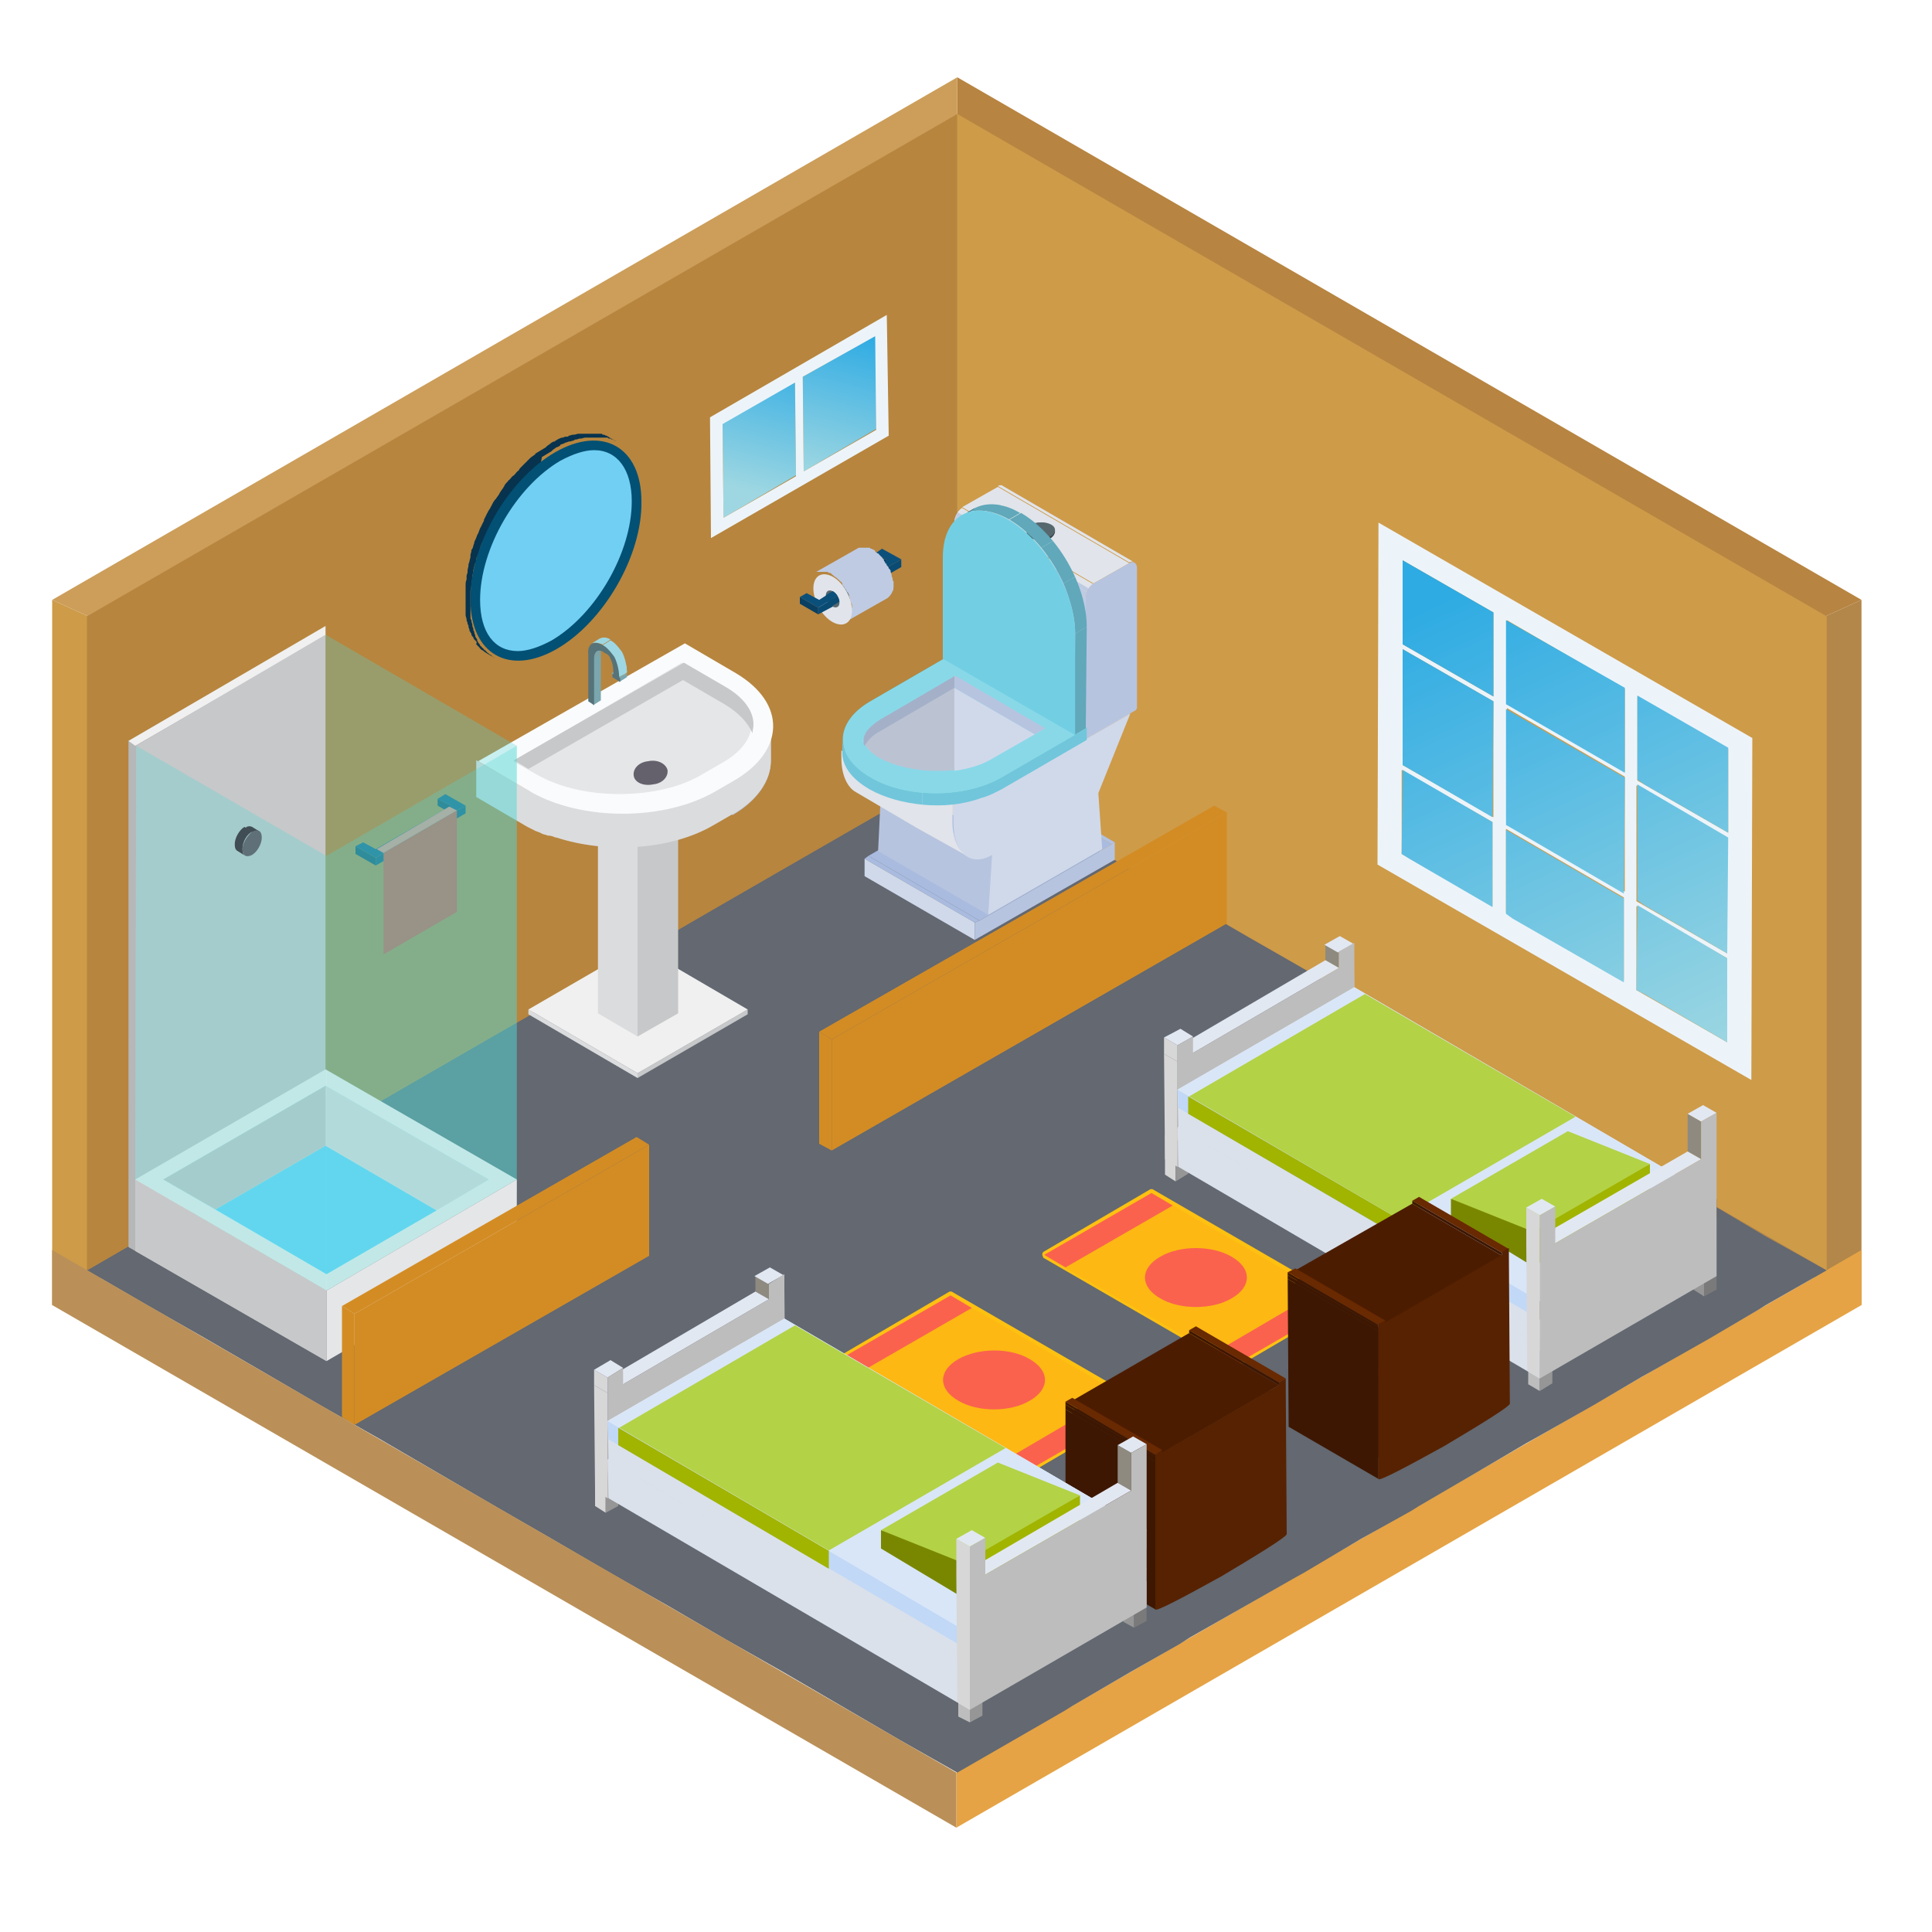 <?xml version="1.0" encoding="utf-8"?>
<!-- Generator: Adobe Illustrator 22.0.1, SVG Export Plug-In . SVG Version: 6.00 Build 0)  -->
<svg version="1.1" id="Слой_2" xmlns="http://www.w3.org/2000/svg" xmlns:xlink="http://www.w3.org/1999/xlink" x="0px" y="0px"
	 viewBox="0 0 200 200" style="enable-background:new 0 0 200 200;" xml:space="preserve">
<style type="text/css">
	.st0{fill:#B78441;}
	.st1{fill:#B28749;}
	.st2{fill:#CE9B49;}
	.st3{fill:#CC9E5A;}
	.st4{fill:#E5A345;}
	.st5{fill:#636871;}
	.st6{fill:#B7853E;}
	.st7{fill:#BA9058;}
	.st8{enable-background:new    ;}
	.st9{fill:#EDF4F9;}
	.st10{fill:url(#SVGID_1_);}
	.st11{fill:url(#SVGID_2_);}
	.st12{fill:url(#SVGID_3_);}
	.st13{fill:url(#SVGID_4_);}
	.st14{fill:url(#SVGID_5_);}
	.st15{fill:url(#SVGID_6_);}
	.st16{fill:url(#SVGID_7_);}
	.st17{fill:url(#SVGID_8_);}
	.st18{fill:url(#SVGID_9_);}
	.st19{fill:url(#SVGID_10_);}
	.st20{fill:url(#SVGID_11_);}
	.st21{fill:#FEC111;}
	.st22{fill:#FDB813;}
	.st23{fill:#FA624E;}
	.st24{fill:#56676E;}
	.st25{fill:#093F61;}
	.st26{fill:#0A4B73;}
	.st27{fill:#0B507A;}
	.st28{fill:#9C493F;}
	.st29{fill:#BFCBE3;}
	.st30{fill:#E1E4EA;}
	.st31{fill:#D38C24;}
	.st32{fill:#DE4B38;}
	.st33{fill:#FA8778;}
	.st34{fill:#07334E;}
	.st35{fill:#025074;}
	.st36{fill:#71CFF3;}
	.st37{fill:#B1C2E3;}
	.st38{fill:#A9BBDF;}
	.st39{fill:#D0D9EA;}
	.st40{fill:#B7C4DF;}
	.st41{fill:#D7D8DA;}
	.st42{fill:#868687;}
	.st43{clip-path:url(#SVGID_13_);enable-background:new    ;}
	.st44{clip-path:url(#SVGID_15_);enable-background:new    ;}
	.st45{fill:#71C6DB;}
	.st46{fill:#49B8B5;}
	.st47{fill:#374246;}
	.st48{fill:#89D8E8;}
	.st49{fill:#60A8BA;}
	.st50{clip-path:url(#SVGID_17_);enable-background:new    ;}
	.st51{fill:#174969;}
	.st52{clip-path:url(#SVGID_19_);}
	.st53{fill:#72CFE3;}
	.st54{fill:#BBC3D3;}
	.st55{fill:#A4B0C8;}
	.st56{fill:#BDBDBD;}
	.st57{fill:#ECC6AF;}
	.st58{fill:#969696;}
	.st59{fill:#D7D7D7;}
	.st60{fill:#7A7A7A;}
	.st61{fill:#8E8A80;}
	.st62{fill:#E2E8F2;}
	.st63{fill:#DAE1EB;}
	.st64{fill:#ECECEC;}
	.st65{fill:#E6EDF7;}
	.st66{fill:#C1D8F7;}
	.st67{fill:#A1B400;}
	.st68{fill:#844810;}
	.st69{fill:#D9E6F7;}
	.st70{fill:#B3D246;}
	.st71{fill:#798700;}
	.st72{fill:#230E01;}
	.st73{fill:#5B3520;}
	.st74{fill:#9F9B90;}
	.st75{fill:#2B1101;}
	.st76{fill:#5A3520;}
	.st77{fill:#692901;}
	.st78{fill:#3D1701;}
	.st79{fill:#4A2C1A;}
	.st80{fill:#4C1C01;}
	.st81{fill:#572201;}
	.st82{fill:#DBDCDE;}
	.st83{fill:#C7C8C9;}
	.st84{fill:#F0F0F0;}
	.st85{fill:#FAFBFD;}
	.st86{fill:#E5E6E8;}
	.st87{fill:#7AA6AE;}
	.st88{fill:#88B9C3;}
	.st89{clip-path:url(#SVGID_21_);enable-background:new    ;}
	.st90{fill:#9ED7E2;}
	.st91{clip-path:url(#SVGID_23_);enable-background:new    ;}
	.st92{fill:#7EACB5;}
	.st93{fill:#6F979E;}
	.st94{fill:#557379;}
	.st95{fill:#64616C;}
	.st96{fill:#B6B7B8;}
	.st97{opacity:0.3;}
	.st98{fill:#55D6D2;}
	.st99{fill:#BCF1FF;}
	.st100{fill:#68D6F9;}
	.st101{opacity:0.3;fill:#55D6D2;}
	.st102{fill:#414D54;}
	.st103{fill:#5F7078;}
</style>
<polygon class="st0" points="99.1,8 99.1,82 121.2,94.6 192.7,62.1 "/>
<polygon class="st1" points="121.2,94.6 192.7,135.1 192.7,62.1 192.7,62.1 "/>
<polygon class="st2" points="5.4,135.1 76.8,94.6 5.4,62.1 "/>
<polygon class="st3" points="99.1,8 5.4,62.1 5.4,62.1 76.8,94.6 99.1,82 "/>
<polygon class="st4" points="99,189.2 192.7,135.1 192.7,129.4 99,183.5 "/>
<polygon class="st5" points="189.1,131.5 182.8,128 182.8,128 176.9,124.5 176.9,124.5 170.9,121 170.9,121 164.9,117.6 
	164.9,117.6 158.9,114.1 158.9,114.1 152.9,110.7 152.9,110.7 146.9,107.2 146.9,107.2 141.2,103.9 141.2,103.9 135.2,100.4 
	135.2,100.4 129.2,97 129.2,97 123.2,93.5 123.2,93.5 117.2,90.1 117.2,90.1 111.2,86.6 111.2,86.6 105.3,83.2 105.3,83.2 99,79.6 
	92.8,83.2 92.8,83.2 86.8,86.6 86.8,86.6 81.1,89.9 81.1,89.9 74.9,93.5 74.9,93.5 68.9,97 68.9,97 62.9,100.4 62.9,100.4 
	56.9,103.9 56.9,103.9 51.1,107.2 51.1,107.2 44.9,110.8 44.9,110.8 39.2,114.1 39.2,114.1 33,117.7 33,117.7 27.2,121 27.2,121 
	21,124.6 21,124.6 15.2,127.9 15.2,127.9 9,131.5 15.2,135.1 15.2,135.1 21,138.4 21,138.4 27.2,142 27.2,142 33.2,145.5 
	33.2,145.5 39.2,148.9 39.2,148.9 45.2,152.4 45.2,152.4 51.2,155.9 51.2,155.9 57.1,159.3 57.1,159.3 63.1,162.8 63.1,162.8 
	69.1,166.2 69.1,166.2 75.1,169.7 75.1,169.7 81.1,173.1 81.1,173.1 87.1,176.6 87.1,176.6 93.1,180.1 93.1,180.1 99.1,183.5 
	105,180.1 105,180.1 110.2,177.1 111,176.6 111,176.6 117,173.1 117,173.1 122.1,170.2 123.2,169.5 123.2,169.5 129,166.2 
	129,166.2 134.1,163.3 135,162.8 135,162.8 140.9,159.3 140.9,159.3 146.1,156.4 146.9,155.9 146.9,155.9 152.9,152.4 152.9,152.4 
	158,149.4 158.9,148.9 158.9,148.9 164.9,145.5 164.9,145.5 170,142.5 170.9,142 170.9,142 176.9,138.6 176.9,138.6 182,135.6 
	182.8,135.1 182.8,135.1 "/>
<polygon class="st2" points="189.1,131.5 99.1,79.6 99.1,11.8 189.1,63.8 "/>
<polygon class="st6" points="9,131.5 99.1,79.6 99.1,11.8 9,63.8 "/>
<polygon class="st7" points="99,189.2 5.4,135.1 5.4,129.4 99,183.5 "/>
<g class="st8">
	<g>
		<path class="st9" d="M142.7,54.1l38.7,22.3l-0.1,35.4l-38.7-22.3L142.7,54.1z M168.2,80.9l0-0.5l-12.2-7.1l0,12l0.7,0.4l11.5,6.6
			L168.2,80.9L168.2,80.9z M154.6,73.1l0-0.5l-9.4-5.4l0,12l0.7,0.4l8.7,5L154.6,73.1L154.6,73.1z M178.8,98.7l0-12l-9.4-5.4l0,12
			l0.7,0.4L178.8,98.7L178.8,98.7z M168.2,71.7l0-0.4l-12.2-7.1l0,8.7l0.7,0.4l11.5,6.6L168.2,71.7L168.2,71.7z M168.1,93.4l0-0.5
			l-12.2-7.1l0,8.7l0.7,0.4l11.5,6.6L168.1,93.4L168.1,93.4z M154.6,63.8l0-0.4l-9.4-5.4l0,8.7l0.7,0.4l8.7,5L154.6,63.8L154.6,63.8
			z M154.5,85.6l0-0.5l-9.4-5.4l0,8.7l0.7,0.4l8.7,5L154.5,85.6L154.5,85.6z M178.9,86.2l0-8.7l-9.4-5.4l0,8.7l0.7,0.4L178.9,86.2
			L178.9,86.2z M178.8,107.9l0-8.7l-9.4-5.4l0,8.7l0.7,0.4L178.8,107.9L178.8,107.9z"/>
	</g>
	<g>
		
			<linearGradient id="SVGID_1_" gradientUnits="userSpaceOnUse" x1="270.66" y1="112.732" x2="247.083" y2="62.182" gradientTransform="matrix(1 0 0 1 -98.524 0)">
			<stop  offset="0" style="stop-color:#9ED7E2"/>
			<stop  offset="1" style="stop-color:#2EABE3"/>
		</linearGradient>
		<polygon class="st10" points="145.2,66.7 145.9,67.1 154.6,72.1 154.6,63.8 154.6,63.4 145.2,58 		"/>
		
			<linearGradient id="SVGID_2_" gradientUnits="userSpaceOnUse" x1="277.951" y1="109.33" x2="254.375" y2="58.782" gradientTransform="matrix(1 0 0 1 -98.524 0)">
			<stop  offset="0" style="stop-color:#9ED7E2"/>
			<stop  offset="1" style="stop-color:#2EABE3"/>
		</linearGradient>
		<polygon class="st11" points="155.9,72.9 156.6,73.3 168.2,80 168.2,71.7 168.2,71.2 155.9,64.2 		"/>
		
			<linearGradient id="SVGID_3_" gradientUnits="userSpaceOnUse" x1="285.243" y1="105.93" x2="261.666" y2="55.381" gradientTransform="matrix(1 0 0 1 -98.524 0)">
			<stop  offset="0" style="stop-color:#9ED7E2"/>
			<stop  offset="1" style="stop-color:#2EABE3"/>
		</linearGradient>
		<polygon class="st12" points="169.5,72 169.5,80.7 170.2,81.2 178.9,86.2 178.9,77.9 178.9,77.4 		"/>
		
			<linearGradient id="SVGID_4_" gradientUnits="userSpaceOnUse" x1="273.764" y1="111.283" x2="250.188" y2="60.734" gradientTransform="matrix(1 0 0 1 -98.524 0)">
			<stop  offset="0" style="stop-color:#9ED7E2"/>
			<stop  offset="1" style="stop-color:#2EABE3"/>
		</linearGradient>
		<polygon class="st13" points="155.9,85.4 156.6,85.8 168.1,92.5 168.2,80.9 168.2,80.5 155.9,73.4 		"/>
		
			<linearGradient id="SVGID_5_" gradientUnits="userSpaceOnUse" x1="262.286" y1="116.637" x2="238.71" y2="66.088" gradientTransform="matrix(1 0 0 1 -98.524 0)">
			<stop  offset="0" style="stop-color:#9ED7E2"/>
			<stop  offset="1" style="stop-color:#2EABE3"/>
		</linearGradient>
		<polygon class="st14" points="145.1,88.4 145.9,88.9 154.5,93.9 154.5,85.6 154.5,85.1 145.2,79.7 		"/>
		
			<linearGradient id="SVGID_6_" gradientUnits="userSpaceOnUse" x1="266.473" y1="114.684" x2="242.897" y2="64.135" gradientTransform="matrix(1 0 0 1 -98.524 0)">
			<stop  offset="0" style="stop-color:#9ED7E2"/>
			<stop  offset="1" style="stop-color:#2EABE3"/>
		</linearGradient>
		<polygon class="st15" points="145.2,79.2 145.9,79.6 154.5,84.6 154.6,73.1 154.6,72.6 145.2,67.2 		"/>
		
			<linearGradient id="SVGID_7_" gradientUnits="userSpaceOnUse" x1="269.578" y1="113.236" x2="246.001" y2="62.687" gradientTransform="matrix(1 0 0 1 -98.524 0)">
			<stop  offset="0" style="stop-color:#9ED7E2"/>
			<stop  offset="1" style="stop-color:#2EABE3"/>
		</linearGradient>
		<polygon class="st16" points="155.9,94.6 156.6,95.1 168.1,101.7 168.1,93.4 168.1,93 155.9,85.9 		"/>
		
			<linearGradient id="SVGID_8_" gradientUnits="userSpaceOnUse" x1="276.869" y1="109.835" x2="253.293" y2="59.286" gradientTransform="matrix(1 0 0 1 -98.524 0)">
			<stop  offset="0" style="stop-color:#9ED7E2"/>
			<stop  offset="1" style="stop-color:#2EABE3"/>
		</linearGradient>
		<polygon class="st17" points="169.4,102.5 170.2,102.9 178.8,107.9 178.8,99.6 178.8,99.2 169.5,93.7 		"/>
		
			<linearGradient id="SVGID_9_" gradientUnits="userSpaceOnUse" x1="281.056" y1="107.882" x2="257.479" y2="57.333" gradientTransform="matrix(1 0 0 1 -98.524 0)">
			<stop  offset="0" style="stop-color:#9ED7E2"/>
			<stop  offset="1" style="stop-color:#2EABE3"/>
		</linearGradient>
		<polygon class="st18" points="169.5,93.2 170.2,93.7 178.8,98.7 178.9,87.1 178.9,86.7 169.5,81.2 		"/>
	</g>
</g>
<g>
	
		<linearGradient id="SVGID_10_" gradientUnits="userSpaceOnUse" x1="751.798" y1="50.829" x2="747.897" y2="36.003" gradientTransform="matrix(-1 0 0 1 829.25 0)">
		<stop  offset="0" style="stop-color:#9ED7E2"/>
		<stop  offset="1" style="stop-color:#2EABE3"/>
	</linearGradient>
	<polygon class="st19" points="82.3,39.5 74.8,43.8 74.9,53.6 82.4,49.2 	"/>
</g>
<g>
	
		<linearGradient id="SVGID_11_" gradientUnits="userSpaceOnUse" x1="744.29" y1="49.234" x2="740.388" y2="34.408" gradientTransform="matrix(-1 0 0 1 829.25 0)">
		<stop  offset="0" style="stop-color:#9ED7E2"/>
		<stop  offset="1" style="stop-color:#2EABE3"/>
	</linearGradient>
	<polygon class="st20" points="90.7,44.4 90.7,34.7 83.1,39 83.2,48.8 	"/>
</g>
<g class="st8">
	<g>
		<path class="st9" d="M92,45.1L73.6,55.7l-0.1-12.5l18.3-10.6L92,45.1z M74.9,53.6l7.5-4.3l-0.1-9.7l-7.5,4.3L74.9,53.6L74.9,53.6z
			 M83.2,48.8l7.5-4.3l-0.1-9.7L83.1,39L83.2,48.8L83.2,48.8z"/>
	</g>
</g>
<g>
	<path class="st21" d="M107,152.2c0.1,0,0.1,0,0.1,0l11.1-6.5c0.1-0.1,0.1-0.2,0.1-0.3c0-0.1-0.1-0.2-0.1-0.3l-19.7-11.4
		c0,0-0.1,0-0.1,0c-0.1,0-0.1,0-0.1,0l-11.1,6.5c-0.1,0.1-0.1,0.2-0.1,0.3c0,0.1,0.1,0.2,0.1,0.3l19.7,11.4
		C106.9,152.2,106.9,152.2,107,152.2z"/>
	<polygon class="st22" points="118.1,145.5 107,151.9 87.3,140.5 98.4,134.1 	"/>
</g>
<polygon class="st23" points="115.9,144.2 118.1,145.5 107,151.9 104.8,150.7 "/>
<polygon class="st23" points="98.4,134.1 100.6,135.4 89.5,141.8 87.3,140.5 "/>
<g>
	<path class="st23" d="M99.2,140.7c-2.1,1.2-2.1,3.1,0,4.3c2,1.2,5.4,1.2,7.4,0c2.1-1.2,2.1-3.1,0-4.3
		C104.6,139.5,101.3,139.5,99.2,140.7z"/>
</g>
<g>
	<path class="st21" d="M127.8,141.6c0.1,0,0.1,0,0.1,0l11.1-6.5c0.1-0.1,0.1-0.2,0.1-0.3c0-0.1-0.1-0.2-0.1-0.3l-19.7-11.4
		c0,0-0.1,0-0.1,0c-0.1,0-0.1,0-0.1,0l-11.1,6.5c-0.1,0.1-0.1,0.2-0.1,0.3c0,0.1,0.1,0.2,0.1,0.3l19.7,11.4
		C127.7,141.6,127.8,141.6,127.8,141.6z"/>
	<polygon class="st22" points="138.9,134.9 127.8,141.3 108.1,130 119.2,123.5 	"/>
</g>
<polygon class="st23" points="136.7,133.6 138.9,134.9 127.8,141.3 125.6,140.1 "/>
<polygon class="st23" points="119.2,123.5 121.4,124.8 110.3,131.2 108.1,129.9 "/>
<g>
	<path class="st23" d="M120.1,130.1c-2.1,1.2-2.1,3.1,0,4.3c2,1.2,5.4,1.2,7.4,0c2.1-1.2,2.1-3.1,0-4.3
		C125.5,128.9,122.1,128.9,120.1,130.1z"/>
</g>
<g>
	<path class="st24" d="M87.2,60.6c-0.4-0.2-0.7,0-0.7,0.4c0,0.4,0.3,1,0.7,1.2c0.4,0.2,0.7,0,0.7-0.4C87.9,61.4,87.6,60.8,87.2,60.6
		z"/>
</g>
<g>
	<g>
		<polygon class="st25" points="91.8,58 91.8,58.7 90.6,58 90.6,57.3 		"/>
	</g>
	<polygon class="st26" points="89.1,60.3 93.3,57.9 93.3,58.7 89.1,61.1 	"/>
	<polygon class="st27" points="89.1,59.5 91.8,58 90.6,57.3 91.3,56.8 93.3,57.9 89.1,60.3 	"/>
</g>
<g>
	<g class="st8">
		<path class="st28" d="M84.8,59.5l4.4-2.5c0,0,0,0,0,0L84.8,59.5C84.7,59.5,84.8,59.5,84.8,59.5L84.8,59.5z"/>
		<path class="st29" d="M88.2,62.7c0-0.1,0-0.2-0.1-0.3c0,0,0,0,0,0c0-0.1-0.1-0.2-0.1-0.3c0,0,0-0.1,0-0.1c0-0.1-0.1-0.2-0.1-0.3
			c0,0,0,0,0-0.1c0-0.1-0.1-0.1-0.1-0.2c0,0,0-0.1-0.1-0.1c0-0.1-0.1-0.1-0.1-0.2c0,0,0-0.1-0.1-0.1c0-0.1-0.1-0.1-0.1-0.2
			c0,0,0-0.1-0.1-0.1c0-0.1-0.1-0.1-0.1-0.2c0,0,0,0,0-0.1c-0.1-0.1-0.1-0.2-0.2-0.2c0,0,0,0-0.1-0.1c-0.1-0.1-0.1-0.1-0.2-0.2
			c0,0-0.1,0-0.1-0.1c-0.1,0-0.1-0.1-0.2-0.1c0,0,0,0-0.1-0.1c-0.1-0.1-0.2-0.1-0.2-0.2c-0.1,0-0.1-0.1-0.2-0.1c0,0,0,0-0.1,0
			c0,0-0.1,0-0.1-0.1c0,0,0,0-0.1,0c-0.1,0-0.1,0-0.2,0c0,0,0,0,0,0c0,0,0,0,0,0c-0.1,0-0.1,0-0.2,0c0,0,0,0-0.1,0c0,0-0.1,0-0.1,0
			c0,0,0,0-0.1,0c0,0-0.1,0-0.1,0c0,0,0,0-0.1,0c0,0-0.1,0-0.1,0c0,0-0.1,0-0.1,0l4.4-2.5c0,0,0,0,0,0l0,0c0,0,0,0,0,0
			c0,0,0.1,0,0.1,0c0,0,0,0,0.1,0c0,0,0.1,0,0.1,0c0,0,0,0,0.1,0c0,0,0.1,0,0.1,0c0,0,0,0,0.1,0c0.1,0,0.1,0,0.2,0c0,0,0,0,0,0
			c0,0,0,0,0,0c0,0,0,0,0,0c0,0,0.1,0,0.2,0c0,0,0,0,0.1,0c0,0,0.1,0,0.1,0.1c0,0,0,0,0.1,0c0.1,0,0.1,0.1,0.2,0.1
			c0.1,0,0.2,0.1,0.2,0.2c0,0,0,0,0.1,0.1c0.1,0,0.1,0.1,0.2,0.1c0,0,0.1,0,0.1,0.1c0.1,0.1,0.1,0.1,0.2,0.2c0,0,0,0,0.1,0.1
			c0.1,0.1,0.1,0.2,0.2,0.2c0,0,0,0,0,0c0,0,0,0,0,0.1c0,0.1,0.1,0.1,0.1,0.2c0,0,0,0.1,0.1,0.1c0,0.1,0.1,0.1,0.1,0.2
			c0,0,0,0.1,0.1,0.1c0,0.1,0.1,0.1,0.1,0.2c0,0,0,0.1,0.1,0.1c0,0.1,0.1,0.1,0.1,0.2c0,0,0,0,0,0.1c0,0,0,0,0,0
			c0,0.1,0.1,0.2,0.1,0.3c0,0,0,0.1,0,0.1c0,0.1,0.1,0.2,0.1,0.3c0,0,0,0,0,0c0,0.1,0,0.2,0.1,0.3c0,0,0,0.1,0,0.1
			c0,0.1,0,0.2,0,0.3c0,0.2,0,0.5-0.1,0.6c-0.1,0.3-0.3,0.5-0.5,0.7l-4.4,2.5c0.4-0.2,0.6-0.7,0.6-1.3C88.2,63,88.2,62.9,88.2,62.7
			C88.2,62.8,88.2,62.8,88.2,62.7z"/>
		<g>
			<path class="st30" d="M86.2,59.7c-1.1-0.6-2-0.1-2,1.2c0,1.3,0.9,2.9,2,3.5c1.1,0.6,2,0.1,2-1.2C88.2,61.9,87.3,60.3,86.2,59.7z"
				/>
		</g>
		<g>
			<path class="st24" d="M86.2,61.2c-0.4-0.2-0.7,0-0.7,0.4c0,0.4,0.3,1,0.7,1.2c0.4,0.2,0.7,0,0.7-0.4
				C86.9,61.9,86.6,61.4,86.2,61.2z"/>
		</g>
	</g>
</g>
<polygon class="st25" points="84.7,62.9 84.7,63.6 82.8,62.5 82.8,61.8 "/>
<g>
	<polygon class="st27" points="83.5,61.4 84.8,62.1 86.2,61.2 86.2,62 84.7,62.9 82.8,61.8 	"/>
	<g>
		<polygon class="st26" points="86.2,62.8 84.7,63.6 84.7,62.9 86.2,62 		"/>
		<path class="st26" d="M85.7,62.3l1-0.6c0.1,0.2,0.2,0.4,0.2,0.6l-0.7,0.4C86,62.7,85.8,62.5,85.7,62.3z"/>
	</g>
	<path class="st27" d="M86.2,61.2c0.2,0.1,0.4,0.3,0.5,0.5l-1,0.6c-0.1-0.2-0.2-0.4-0.2-0.7L86.2,61.2z"/>
</g>
<g class="st8">
	<g>
		<polygon class="st31" points="86.1,119.1 84.8,118.4 84.8,106.8 86.1,107.6 		"/>
	</g>
	<g>
		<polygon class="st31" points="86.1,107.6 84.8,106.8 125.7,83.4 127,84.1 		"/>
	</g>
	<g>
		<polygon class="st31" points="127,84.1 127,95.6 86.1,119.1 86.1,107.6 		"/>
	</g>
</g>
<g>
	<g>
		<g class="st8">
			<g>
				<polygon class="st25" points="46.7,83.4 46.7,84.2 45.3,83.4 45.3,82.7 				"/>
			</g>
			<g>
				<polygon class="st25" points="38.9,88.8 38.9,89.6 36.8,88.4 36.8,87.6 				"/>
			</g>
			<g>
				<polygon class="st26" points="48.2,83.4 48.2,84.2 38.9,89.6 38.9,88.8 				"/>
			</g>
			<g>
				<polygon class="st27" points="48.2,83.4 38.9,88.8 36.8,87.6 37.6,87.2 38.9,87.9 46.7,83.4 45.3,82.7 46.1,82.2 				"/>
			</g>
		</g>
	</g>
</g>
<g>
	<g>
		<polygon class="st32" points="47.3,83.9 47.3,94.4 39.7,98.8 39.7,88.3 		"/>
	</g>
	<g>
		<polygon class="st33" points="47.3,83.9 39.7,88.3 39,87.9 46.5,83.5 		"/>
	</g>
</g>
<g class="st8">
	<path class="st34" d="M49.2,66.3C49.2,66.3,49.2,66.2,49.2,66.3c-0.1-0.1-0.2-0.2-0.2-0.3c0,0,0-0.1-0.1-0.1c0-0.1-0.1-0.1-0.1-0.2
		c0,0,0-0.1,0-0.1c-0.1-0.1-0.1-0.2-0.2-0.3c0,0,0,0,0-0.1c0-0.1-0.1-0.2-0.1-0.3c0,0,0-0.1,0-0.1c0-0.1-0.1-0.2-0.1-0.2
		c0,0,0-0.1,0-0.1c0-0.1-0.1-0.2-0.1-0.3c0,0,0-0.1,0-0.1c0-0.1-0.1-0.3-0.1-0.4c0,0,0-0.1,0-0.1c0-0.1,0-0.2,0-0.3c0,0,0,0,0-0.1
		c0,0,0-0.1,0-0.2c0-0.1,0-0.2,0-0.3c0-0.1,0-0.1,0-0.2c0-0.1,0-0.2,0-0.3c0,0,0-0.1,0-0.1c0-0.2,0-0.3,0-0.5c0-0.2,0-0.3,0-0.5
		c0-0.1,0-0.1,0-0.2c0-0.1,0-0.2,0-0.3c0,0,0,0,0,0c0-0.2,0-0.4,0.1-0.6c0-0.1,0-0.1,0-0.2c0-0.2,0-0.3,0.1-0.5c0-0.1,0-0.1,0-0.2
		c0-0.2,0.1-0.4,0.1-0.6c0,0,0-0.1,0-0.1c0.1-0.2,0.1-0.4,0.2-0.7c0,0,0,0,0-0.1c0,0,0-0.1,0-0.1c0-0.2,0.1-0.3,0.1-0.5
		c0-0.1,0-0.1,0.1-0.2c0.1-0.2,0.1-0.4,0.2-0.6c0,0,0-0.1,0-0.1c0.1-0.2,0.2-0.4,0.3-0.7c0-0.1,0.1-0.1,0.1-0.2
		c0.1-0.2,0.1-0.3,0.2-0.5c0-0.1,0.1-0.1,0.1-0.2c0.1-0.2,0.2-0.4,0.3-0.6c0,0,0-0.1,0-0.1c0.1-0.2,0.2-0.4,0.3-0.6
		c0-0.1,0.1-0.1,0.1-0.2c0.1-0.2,0.2-0.3,0.3-0.5c0-0.1,0.1-0.1,0.1-0.2c0.1-0.2,0.2-0.4,0.3-0.5c0,0,0-0.1,0.1-0.1
		c0.1-0.2,0.3-0.4,0.4-0.6c0-0.1,0.1-0.1,0.1-0.2c0.1-0.1,0.2-0.3,0.3-0.4c0-0.1,0.1-0.1,0.1-0.2c0.1-0.2,0.2-0.3,0.4-0.5
		c0,0,0-0.1,0.1-0.1c0.2-0.2,0.3-0.4,0.5-0.5c0,0,0.1-0.1,0.1-0.1c0.1-0.1,0.2-0.3,0.4-0.4c0-0.1,0.1-0.1,0.1-0.2
		c0.1-0.1,0.3-0.3,0.4-0.4c0,0,0.1-0.1,0.1-0.1c0.2-0.2,0.3-0.3,0.5-0.5c0,0,0.1-0.1,0.1-0.1c0.1-0.1,0.3-0.2,0.4-0.3
		c0,0,0.1,0,0.1-0.1c0,0,0.1-0.1,0.1-0.1c0.1,0,0.1-0.1,0.2-0.1c0.1-0.1,0.2-0.1,0.3-0.2c0.1,0,0.1-0.1,0.2-0.1
		c0.1-0.1,0.2-0.1,0.3-0.2c0,0,0.1-0.1,0.1-0.1c0.1-0.1,0.3-0.2,0.4-0.3c0.1-0.1,0.3-0.2,0.4-0.2c0,0,0.1,0,0.1-0.1
		c0.1,0,0.2-0.1,0.2-0.1c0,0,0,0,0,0c0.2-0.1,0.4-0.2,0.5-0.2c0,0,0.1,0,0.1,0c0.1-0.1,0.3-0.1,0.4-0.1c0.1,0,0.1,0,0.2-0.1
		c0.1,0,0.3-0.1,0.4-0.1c0,0,0.1,0,0.1,0c0.2,0,0.3-0.1,0.5-0.1c0,0,0,0,0,0c0,0,0.1,0,0.1,0c0.1,0,0.2,0,0.3,0c0.1,0,0.1,0,0.2,0
		c0.1,0,0.2,0,0.3,0c0.1,0,0.1,0,0.2,0c0.1,0,0.2,0,0.2,0c0.1,0,0.1,0,0.2,0c0.1,0,0.2,0,0.2,0c0.1,0,0.1,0,0.2,0c0.1,0,0.1,0,0.2,0
		c0.1,0,0.1,0,0.2,0c0.1,0,0.1,0,0.2,0.1c0,0,0.1,0,0.1,0c0.1,0,0.2,0.1,0.2,0.1c0,0,0.1,0,0.1,0c0.1,0.1,0.2,0.1,0.3,0.2l0.7,0.4
		c-0.1-0.1-0.2-0.1-0.3-0.2c0,0-0.1,0-0.1,0c-0.1,0-0.2-0.1-0.2-0.1c0,0-0.1,0-0.1,0c-0.1,0-0.1,0-0.2-0.1c-0.1,0-0.1,0-0.2,0
		c-0.1,0-0.1,0-0.2,0c-0.1,0-0.1,0-0.2,0c-0.1,0-0.2,0-0.2,0c-0.1,0-0.1,0-0.2,0c-0.1,0-0.2,0-0.2,0c-0.1,0-0.1,0-0.2,0
		c-0.1,0-0.2,0-0.3,0c-0.1,0-0.1,0-0.2,0c-0.1,0-0.2,0-0.3,0c0,0-0.1,0-0.1,0c-0.2,0-0.3,0.1-0.5,0.1c0,0-0.1,0-0.1,0
		c-0.1,0-0.2,0.1-0.4,0.1c-0.1,0-0.1,0-0.2,0.1c-0.1,0-0.3,0.1-0.4,0.1c0,0-0.1,0-0.1,0c-0.2,0.1-0.4,0.1-0.5,0.2
		c-0.1,0-0.2,0.1-0.3,0.1c0,0-0.1,0-0.1,0.1c-0.1,0.1-0.3,0.2-0.4,0.2c-0.1,0.1-0.3,0.2-0.4,0.3c0,0-0.1,0.1-0.1,0.1
		c-0.1,0.1-0.2,0.1-0.3,0.2c-0.1,0-0.1,0.1-0.2,0.1c-0.1,0.1-0.2,0.1-0.3,0.2c-0.1,0-0.1,0.1-0.2,0.1C56,47.9,56,47.9,55.9,48
		c-0.1,0.1-0.3,0.2-0.4,0.3c0,0-0.1,0.1-0.1,0.1c-0.2,0.1-0.3,0.3-0.5,0.5c0,0-0.1,0.1-0.1,0.1c-0.1,0.1-0.3,0.3-0.4,0.4
		c-0.1,0.1-0.1,0.1-0.1,0.2c-0.1,0.1-0.2,0.3-0.4,0.4c0,0-0.1,0.1-0.1,0.1c-0.2,0.2-0.3,0.4-0.5,0.5c0,0,0,0.1-0.1,0.1
		c-0.1,0.2-0.3,0.3-0.4,0.5c0,0.1-0.1,0.1-0.1,0.2c-0.1,0.1-0.2,0.3-0.3,0.4c0,0.1-0.1,0.1-0.1,0.2c-0.1,0.2-0.3,0.4-0.4,0.6
		c0,0,0,0.1-0.1,0.1c-0.1,0.2-0.2,0.3-0.3,0.5c0,0.1-0.1,0.1-0.1,0.2c-0.1,0.2-0.2,0.3-0.3,0.5c0,0.1-0.1,0.1-0.1,0.2
		c-0.1,0.2-0.2,0.4-0.3,0.6c0,0,0,0.1,0,0.1c-0.1,0.2-0.2,0.4-0.3,0.6c0,0.1-0.1,0.1-0.1,0.2c-0.1,0.2-0.1,0.3-0.2,0.5
		C50,55.9,50,56,50,56c-0.1,0.2-0.2,0.4-0.3,0.7c0,0,0,0.1,0,0.1c-0.1,0.2-0.1,0.4-0.2,0.6c0,0.1,0,0.1-0.1,0.2
		c-0.1,0.2-0.1,0.3-0.1,0.5c0,0.1,0,0.1-0.1,0.2c-0.1,0.2-0.1,0.4-0.2,0.7c0,0,0,0.1,0,0.1c0,0.2-0.1,0.4-0.1,0.6c0,0.1,0,0.1,0,0.2
		c0,0.2-0.1,0.3-0.1,0.5c0,0.1,0,0.1,0,0.2c0,0.2-0.1,0.4-0.1,0.6c0,0.1,0,0.2,0,0.4c0,0.1,0,0.1,0,0.2c0,0.2,0,0.4,0,0.5
		c0,0.2,0,0.3,0,0.5c0,0,0,0.1,0,0.1c0,0.1,0,0.2,0,0.3c0,0.1,0,0.1,0,0.2c0,0.1,0,0.2,0,0.3c0,0.1,0,0.1,0,0.2c0,0.1,0,0.2,0.1,0.3
		c0,0,0,0.1,0,0.1c0,0.1,0.1,0.3,0.1,0.4c0,0,0,0.1,0,0.1c0,0.1,0.1,0.2,0.1,0.3c0,0,0,0.1,0,0.1c0,0.1,0.1,0.2,0.1,0.2
		c0,0,0,0.1,0,0.1c0,0.1,0.1,0.2,0.1,0.3c0,0,0,0,0,0.1c0.1,0.1,0.1,0.2,0.2,0.3c0,0,0,0.1,0,0.1c0,0.1,0.1,0.1,0.1,0.2
		c0,0,0,0.1,0.1,0.1c0,0.1,0.1,0.1,0.1,0.2c0,0,0,0.1,0.1,0.1c0.1,0.1,0.1,0.2,0.2,0.2c0,0,0,0,0,0c0.1,0.1,0.1,0.2,0.2,0.2
		c0,0,0,0,0.1,0.1c0.1,0.1,0.1,0.1,0.2,0.2c0,0,0.1,0,0.1,0.1c0.1,0,0.1,0.1,0.2,0.1c0,0,0.1,0,0.1,0.1c0.1,0.1,0.2,0.1,0.3,0.2
		l-0.7-0.4c-0.1-0.1-0.2-0.1-0.3-0.2c0,0-0.1,0-0.1-0.1c-0.1,0-0.1-0.1-0.2-0.1c0,0-0.1,0-0.1-0.1c-0.1,0-0.1-0.1-0.2-0.2
		c0,0,0,0-0.1-0.1c-0.1-0.1-0.2-0.2-0.2-0.2c0,0,0,0,0,0C49.4,66.4,49.3,66.4,49.2,66.3z"/>
	<g>
		<path class="st35" d="M57.5,46.8c-4.9,2.8-8.9,9.7-8.8,15.3c0,5.6,4,7.9,8.9,5.1c4.9-2.8,8.9-9.7,8.8-15.3
			C66.4,46.3,62.4,44,57.5,46.8z"/>
		<path class="st36" d="M53.6,67.4c1,0,2.2-0.4,3.5-1.1c4.6-2.7,8.3-9.1,8.3-14.4c0-3.3-1.5-5.3-3.9-5.3c-1,0-2.2,0.4-3.5,1.1
			c-4.6,2.7-8.3,9.1-8.3,14.4C49.7,65.5,51.2,67.4,53.6,67.4z"/>
	</g>
</g>
<g>
	<g>
		<g>
			<g class="st8">
				<g>
					<polygon class="st37" points="115.1,87.4 103.6,80.7 104,80.5 115.4,87.2 					"/>
				</g>
				<g>
					<polygon class="st38" points="101.4,95.3 89.9,88.6 103.6,80.7 115.1,87.4 					"/>
				</g>
				<g>
					<polygon class="st38" points="100.9,95.5 89.5,88.9 89.9,88.6 101.4,95.3 					"/>
				</g>
				<g>
					<polygon class="st39" points="100.9,97.3 89.5,90.7 89.5,88.9 100.9,95.5 					"/>
				</g>
				<g>
					<polygon class="st40" points="115.4,87.2 115.4,89 100.9,97.3 100.9,95.5 101.4,95.3 115.1,87.4 					"/>
				</g>
				<g>
					<polygon class="st41" points="111.7,76.9 100.3,70.3 105.5,67.2 117,73.9 					"/>
				</g>
				<g>
					<polygon class="st40" points="102.3,94.7 90.9,88.1 91.2,81.9 102.7,88.5 					"/>
				</g>
				<g>
					<polygon class="st41" points="98.7,84.4 87.2,77.8 100.3,70.3 111.7,76.9 					"/>
				</g>
				<g>
					<path class="st39" d="M117,73.9l-3.3,8.2l0.4,5.8l-11.8,6.8l0.4-6.2c-2.2,1.3-4-0.2-4-3.3c0-0.3,0-2.2,0-2.5l13-5.8L117,73.9z"
						/>
				</g>
				<g>
					<g class="st8">
						<path class="st30" d="M94.9,85.7l-6.3-3.7c-0.9-0.5-1.5-1.8-1.5-3.5c0-0.3,0-0.5,0-0.8l11.5,5.1c0,0.3,0,2.1,0,2.3
							c0,1.7,0.6,3,1.5,3.5l0,0L94.9,85.7L94.9,85.7z"/>
					</g>
				</g>
			</g>
		</g>
		<g>
			<g class="st8">
				<g>
					<polygon class="st42" points="112.4,76.5 98.8,68.6 98.8,68.5 112.4,76.4 					"/>
				</g>
				<g>
					<polygon class="st42" points="112.4,76.4 98.8,68.5 98.8,68.1 112.4,76 					"/>
				</g>
				<g>
					<polygon class="st29" points="112.4,76 98.8,68.1 98.8,62 112.4,70 					"/>
				</g>
				<g>
					<defs>
						<path id="SVGID_12_" d="M103.8,50.3l13.6,7.9c-0.1-0.1-0.3-0.1-0.5,0l-13.6-7.9C103.5,50.2,103.7,50.2,103.8,50.3z"/>
					</defs>
					<use xlink:href="#SVGID_12_"  style="overflow:visible;fill:#E1E4EA;"/>
					<clipPath id="SVGID_13_">
						<use xlink:href="#SVGID_12_"  style="overflow:visible;"/>
					</clipPath>
					<g class="st43">
						<path class="st30" d="M116.9,58.3l-13.6-7.9c0.1-0.1,0.3-0.1,0.4-0.1l13.6,7.9C117.2,58.2,117,58.2,116.9,58.3L116.9,58.3z"/>
						<path class="st30" d="M117.3,58.2l-13.6-7.9c0.1,0,0.1,0,0.2,0.1l13.6,7.9C117.4,58.2,117.3,58.2,117.3,58.2L117.3,58.2z"/>
					</g>
				</g>
				<g>
					<polygon class="st29" points="112.4,70 98.8,62 98.8,54 112.4,61.9 					"/>
				</g>
				<g>
					<polygon class="st30" points="113.2,60.4 99.6,52.5 103.3,50.4 116.9,58.3 					"/>
				</g>
				<g>
					<defs>
						<path id="SVGID_14_" d="M112.4,61.9L98.8,54c0-0.5,0.4-1.2,0.8-1.4l13.6,7.9C112.7,60.7,112.4,61.3,112.4,61.9z"/>
					</defs>
					<use xlink:href="#SVGID_14_"  style="overflow:visible;fill:#E1E4EA;"/>
					<clipPath id="SVGID_15_">
						<use xlink:href="#SVGID_14_"  style="overflow:visible;"/>
					</clipPath>
					<g class="st44">
						<path class="st29" d="M112.4,61.9L98.8,54c0-0.2,0-0.4,0.1-0.6l13.6,7.9C112.4,61.5,112.4,61.7,112.4,61.9L112.4,61.9z"/>
						<path class="st29" d="M112.5,61.3l-13.6-7.9c0-0.1,0.1-0.2,0.2-0.4l13.6,7.9C112.6,61,112.5,61.2,112.5,61.3L112.5,61.3z"/>
						<path class="st30" d="M112.7,60.9L99.1,53c0.1-0.2,0.3-0.4,0.5-0.5l13.6,7.9C113,60.5,112.8,60.7,112.7,60.9L112.7,60.9z"/>
					</g>
				</g>
				<g>
					<path class="st40" d="M116.9,58.3c0.4-0.3,0.8,0,0.8,0.5l0,8.1l0,6.1l0,0.3l-0.1,0.2l-5.2,3l0-0.2l0-0.3l0-6.1l0-8.1
						c0-0.5,0.4-1.2,0.8-1.4L116.9,58.3z"/>
				</g>
			</g>
		</g>
		<g>
			<g class="st8">
				<g class="st8">
					<g class="st8">
						<path class="st45" d="M103.7,80.4c-0.6,0.4-1.4,0.7-2.1,0.9c-1.9,0.6-4,0.8-6.1,0.7l0,1.3c2.1,0.2,4.2,0,6.1-0.7
							c0.8-0.2,1.5-0.6,2.1-0.9l8.8-5.1l0-1.3L103.7,80.4z"/>
						<path class="st45" d="M95.5,82l0,1.3c-2-0.2-3.9-0.7-5.5-1.6c-1.9-1.1-2.9-2.5-2.8-4l0-1.3c0,1.4,0.9,2.9,2.8,4
							C91.6,81.3,93.5,81.9,95.5,82L95.5,82z"/>
					</g>
				</g>
				<g>
					<path class="st46" d="M112.5,75.4l-8.8,5.1c-3.8,2.2-9.9,2.2-13.6,0c-3.8-2.2-3.8-5.7,0-7.9l8.8-5.1L112.5,75.4z"/>
				</g>
			</g>
		</g>
		<g>
			<g class="st8">
				<g>
					<path class="st47" d="M108.8,54.4c0.6,0.4,0.5,0.9,0,1.3c-0.6,0.3-1.5,0.3-2.1,0c-0.6-0.4-0.5-0.9,0-1.3
						C107.3,54,108.3,54,108.8,54.4z"/>
				</g>
				<g>
					<path class="st24" d="M108.8,54.3c0.6,0.3,0.5,0.9,0,1.2c-0.6,0.3-1.5,0.3-2.1,0c-0.6-0.3-0.5-0.9,0-1.2
						C107.3,54,108.3,54,108.8,54.3z"/>
				</g>
			</g>
		</g>
	</g>
	<path class="st48" d="M112.5,75.4l-8.8,5.1c-3.8,2.2-9.9,2.2-13.6,0c-3.8-2.2-3.8-5.7,0-7.9l8.8-5.1L112.5,75.4z"/>
	<g>
		<g class="st8">
			<g>
				<polygon class="st49" points="111.2,76.1 112.4,75.4 112.5,64.9 111.3,65.6 				"/>
			</g>
			<g class="st8">
				<defs>
					<path id="SVGID_16_" class="st8" d="M100.8,52.6l-1.2,0.7c1.2-0.7,3-0.6,4.9,0.5l1.2-0.7C103.8,52,102.1,51.9,100.8,52.6z"/>
				</defs>
				<clipPath id="SVGID_17_">
					<use xlink:href="#SVGID_16_"  style="overflow:visible;"/>
				</clipPath>
				<g class="st50">
					<path class="st49" d="M104.4,53.8l1.2-0.7c-0.7-0.4-1.4-0.7-2.1-0.8l-1.2,0.7C103,53.1,103.7,53.4,104.4,53.8L104.4,53.8z"/>
					<path class="st49" d="M102.4,53l1.2-0.7c-1-0.2-1.9-0.1-2.7,0.3l-1.2,0.7C100.5,52.9,101.4,52.8,102.4,53L102.4,53z"/>
					<path class="st51" d="M99.7,53.3l1.2-0.7c0,0-0.1,0-0.1,0.1l-1.2,0.7C99.6,53.3,99.7,53.3,99.7,53.3L99.7,53.3z"/>
				</g>
			</g>
			<g class="st8">
				<defs>
					<path id="SVGID_18_" class="st8" d="M111.3,65.6l1.2-0.7c0-4.3-3-9.6-6.8-11.8l-1.2,0.7C108.2,56,111.3,61.3,111.3,65.6z"/>
				</defs>
				<clipPath id="SVGID_19_">
					<use xlink:href="#SVGID_18_"  style="overflow:visible;"/>
				</clipPath>
				<g class="st52">
					<path class="st49" d="M111.3,65.6l1.2-0.7c0-1.7-0.4-3.5-1.2-5.2l-1.2,0.7C110.8,62.1,111.3,63.9,111.3,65.6L111.3,65.6z"/>
					<path class="st49" d="M110.1,60.4l1.2-0.7c-0.6-1.3-1.4-2.6-2.3-3.7l-1.2,0.7C108.7,57.8,109.5,59.1,110.1,60.4L110.1,60.4z"/>
					<path class="st49" d="M107.8,56.7L109,56c-1-1.2-2.1-2.2-3.3-2.9l-1.2,0.7C105.7,54.5,106.8,55.5,107.8,56.7L107.8,56.7z"/>
				</g>
			</g>
			<g>
				<path class="st53" d="M104.4,53.8c-3.8-2.2-6.8-0.4-6.8,3.9l0,10.5l13.7,7.9l0-10.5C111.3,61.3,108.2,56,104.4,53.8z"/>
			</g>
		</g>
	</g>
</g>
<g>
	<path class="st39" d="M107.1,76l1.1-0.6l-5.6,3.2c-1,0.6-2.4,1-3.8,1.2v-8.6L107.1,76z"/>
	<path class="st39" d="M89.3,76.5c0,0.1,0,0.2,0,0.3C89.4,76.7,89.3,76.6,89.3,76.5z"/>
	<path class="st54" d="M89.5,77.1c0.3-0.5,0.8-1,1.6-1.5l7.7-4.5v8.6c-0.6,0.1-1.3,0.1-1.9,0.1c-2.2,0-4.3-0.5-5.8-1.3
		c-0.9-0.5-1.6-1.2-1.7-1.8C89.4,76.9,89.5,77,89.5,77.1z"/>
	<path class="st40" d="M89.4,76.8C89.4,76.8,89.4,76.8,89.4,76.8C89.4,76.8,89.4,76.8,89.4,76.8z"/>
	<path class="st55" d="M91.1,75.7c-0.8,0.4-1.3,1-1.6,1.5c-0.1-0.1-0.1-0.2-0.1-0.3c0,0,0,0,0,0c0-0.1,0-0.2,0-0.3
		c0-0.7,0.6-1.4,1.7-2.1l7.7-4.5v1.2L91.1,75.7z"/>
	<polygon class="st40" points="98.8,71.2 98.8,69.9 108.2,75.4 107.1,76 	"/>
</g>
<g>
	<g class="st8">
		<g>
			<polygon class="st56" points="159.4,139.9 158.2,139.2 158.2,143.3 159.4,144 			"/>
		</g>
		<g>
			<polygon class="st57" points="160.7,139.2 159.5,138.5 158.2,139.2 159.4,139.9 			"/>
		</g>
		<g>
			<polygon class="st58" points="159.4,139.9 159.4,144 160.7,143.2 160.7,139.2 			"/>
		</g>
	</g>
</g>
<g>
	<g class="st8">
		<g>
			<polygon class="st59" points="121.7,118.2 120.6,117.5 120.6,121.6 121.7,122.3 			"/>
		</g>
		<g>
			<polygon class="st57" points="123,117.4 121.9,116.8 120.6,117.5 121.7,118.2 			"/>
		</g>
		<g>
			<polygon class="st58" points="121.7,118.2 121.7,122.3 123,121.5 123,117.4 			"/>
		</g>
	</g>
</g>
<g>
	<g class="st8">
		<g>
			<polygon class="st58" points="176.4,130.1 175.3,129.5 175.3,133.5 176.4,134.2 			"/>
		</g>
		<g>
			<polygon class="st57" points="177.7,129.4 176.6,128.7 175.3,129.5 176.4,130.1 			"/>
		</g>
		<g>
			<polygon class="st60" points="176.4,130.1 176.4,134.2 177.7,133.5 177.7,129.4 			"/>
		</g>
	</g>
</g>
<g>
	<g class="st8">
		<g>
			<polygon class="st61" points="138.6,98.5 137.2,97.7 137.2,99.4 138.6,100.2 			"/>
		</g>
		<g>
			<polygon class="st62" points="140.1,97.7 138.7,96.9 137.1,97.8 138.5,98.6 			"/>
		</g>
		<g>
			<polygon class="st62" points="138.6,100.2 137.2,99.4 122.2,108.2 123.5,109 			"/>
		</g>
		<g>
			<polygon class="st59" points="121.9,109.9 120.5,109.1 120.6,120 121.9,120.8 			"/>
		</g>
		<g>
			<polygon class="st59" points="121.9,108.2 120.5,107.4 120.5,109.1 121.9,109.9 			"/>
		</g>
		<g>
			<polygon class="st62" points="123.5,107.3 122.2,106.5 120.5,107.4 121.9,108.2 			"/>
		</g>
		<g>
			<polygon class="st56" points="121.9,108.2 121.9,109.9 121.9,120.8 140.3,110.1 140.2,99.3 140.2,97.6 138.6,98.5 138.6,100.2 
				123.5,109 123.5,107.3 			"/>
		</g>
	</g>
</g>
<g>
	<g class="st8">
		<g>
			<polygon class="st63" points="121.9,116.7 122,120.8 159.4,142.7 159.4,138.7 			"/>
		</g>
		<g>
			<polygon class="st64" points="121.9,116.7 159.4,138.7 177.7,128 140.2,106.1 			"/>
		</g>
	</g>
</g>
<g>
	<g class="st8">
		<g>
			<polygon class="st63" points="121.9,112.8 122,116.8 159.4,138.8 159.4,134.7 			"/>
		</g>
		<g>
			<polygon class="st65" points="121.9,112.8 159.4,134.7 177.7,124.1 140.2,102.2 			"/>
		</g>
	</g>
</g>
<g>
	<g class="st8">
		<g>
			<polygon class="st66" points="121.9,112.8 122,114.7 159.4,136.6 159.4,134.7 			"/>
		</g>
		<g>
			<polygon class="st67" points="123,113.5 144.8,126.2 144.8,128 123,115.3 			"/>
		</g>
		<g>
			<polygon class="st68" points="159.4,134.7 159.4,136.6 177.7,126 177.7,124.1 			"/>
		</g>
		<g>
			<polygon class="st69" points="121.9,112.8 159.4,134.7 177.7,124.1 140.2,102.2 			"/>
		</g>
		<g>
			<polygon class="st70" points="123.1,113.5 144.8,126.2 163.1,115.6 141.3,102.9 			"/>
		</g>
	</g>
</g>
<g>
	<g class="st8">
		<g>
			<polygon class="st71" points="150.2,124.1 150.2,125.9 158.7,131.1 158.7,126.4 			"/>
		</g>
		<g>
			<polygon class="st67" points="158.7,126.4 158.7,131.1 170.8,124.1 170.8,120.5 			"/>
		</g>
		<g>
			<polygon class="st70" points="150.2,124.1 158.7,127.5 170.8,120.5 162.3,117.1 			"/>
		</g>
	</g>
</g>
<g>
	<g class="st8">
		<g>
			<polygon class="st61" points="176.1,116.1 174.7,115.3 174.7,119.2 176.1,120 			"/>
		</g>
		<g>
			<polygon class="st62" points="177.7,115.2 176.3,114.4 174.7,115.3 176.1,116.1 			"/>
		</g>
		<g>
			<polygon class="st62" points="174.7,119.2 161,127.1 160.8,128 160.8,128.6 161,128.7 176.1,120 			"/>
		</g>
		<polygon class="st59" points="159.4,125.8 159.4,129.7 159.4,142.7 158.1,141.9 158,128.9 158,125 		"/>
		<g>
			<polygon class="st62" points="161,124.9 159.6,124.1 158,125 159.4,125.8 			"/>
		</g>
		<polygon class="st56" points="161,124.9 161,128.7 176.1,120 176.1,116.1 177.7,115.2 177.7,119 177.7,122.4 177.7,122.4 
			177.7,124.3 177.7,124.4 177.7,124.4 177.7,128.1 177.7,128.1 177.7,132.1 159.4,142.7 159.4,138.7 159.4,138.6 159.4,136.7 
			159.4,136.7 159.4,129.7 159.4,125.8 		"/>
	</g>
</g>
<g class="st8">
	<g>
		<polygon class="st72" points="155.5,144.3 146.2,138.9 146.2,130.6 155.5,136 		"/>
	</g>
	<g class="st8">
		<g class="st8">
			<path class="st73" d="M153.9,142l-9.3-5.4c0.1,0.1,0.2,0,0.3,0l9.3,5.4C154.1,142,154,142,153.9,142L153.9,142z"/>
		</g>
	</g>
	<g class="st8">
		<g class="st8">
			<path class="st73" d="M154.2,141.9l-9.3-5.4c0.3-0.2,0.5-0.5,0.5-0.8c0-0.1-0.1-0.3-0.1-0.3l9.3,5.4c0.1,0.1,0.1,0.2,0.1,0.3
				C154.7,141.4,154.5,141.8,154.2,141.9L154.2,141.9z"/>
		</g>
	</g>
	<g class="st8">
		<g class="st8">
			<path class="st74" d="M154.2,140.8l-9.3-5.4c0.1-0.1,0.3-0.1,0.3,0l9.3,5.4C154.5,140.8,154.4,140.8,154.2,140.8L154.2,140.8z"/>
		</g>
	</g>
	<g class="st8">
		<g class="st8">
			<path class="st74" d="M153.9,142l-9.3-5.4c-0.1,0-0.1-0.2-0.1-0.3c0-0.3,0.2-0.7,0.5-0.8l9.3,5.4c-0.3,0.2-0.5,0.5-0.5,0.8
				C153.8,141.8,153.8,141.9,153.9,142L153.9,142z"/>
		</g>
	</g>
	<g>
		<polygon class="st72" points="155.5,135 146.2,129.6 146.2,125.7 155.5,131.1 		"/>
	</g>
	<g>
		<polygon class="st75" points="143.4,151.3 134.1,145.9 146.2,138.9 155.5,144.3 		"/>
	</g>
	<g>
		<polygon class="st76" points="143.4,143 134.1,137.6 146.2,130.6 155.5,136 		"/>
	</g>
	<g>
		<polygon class="st75" points="143.4,141.9 134.1,136.5 146.2,129.6 155.5,135 		"/>
	</g>
	<g class="st8">
		<g class="st8">
			<path class="st73" d="M154.2,134.3l-9.3-5.4c0.3-0.2,0.5-0.5,0.5-0.8c0-0.2-0.1-0.3-0.1-0.3l9.3,5.4c0.1,0,0.1,0.2,0.1,0.3
				C154.7,133.8,154.5,134.2,154.2,134.3L154.2,134.3z"/>
		</g>
	</g>
	<g class="st8">
		<g class="st8">
			<path class="st73" d="M153.9,134.3l-9.3-5.4c0.1,0.1,0.2,0,0.3,0l9.3,5.4C154.1,134.4,154,134.4,153.9,134.3L153.9,134.3z"/>
		</g>
	</g>
	<g class="st8">
		<g class="st8">
			<path class="st75" d="M142.7,153.2l-9.3-5.4c0,0,0,0,0,0L142.7,153.2C142.7,153.1,142.7,153.1,142.7,153.2L142.7,153.2z"/>
		</g>
	</g>
	<g class="st8">
		<g class="st8">
			<path class="st74" d="M154.2,133.2l-9.3-5.4c0.1-0.1,0.3-0.1,0.3,0l9.3,5.4C154.5,133.1,154.3,133.1,154.2,133.2L154.2,133.2z"/>
		</g>
	</g>
	<g class="st8">
		<g class="st8">
			<path class="st74" d="M153.9,134.3l-9.3-5.4c-0.1,0-0.1-0.2-0.1-0.3c0-0.3,0.2-0.7,0.5-0.8l9.3,5.4c-0.3,0.2-0.5,0.5-0.5,0.8
				C153.7,134.2,153.8,134.3,153.9,134.3L153.9,134.3z"/>
		</g>
	</g>
	<g>
		<polygon class="st77" points="155.5,129.7 146.2,124.3 146.9,123.9 156.2,129.3 		"/>
	</g>
	<g>
		<polygon class="st78" points="155.5,130 146.2,124.6 146.2,124.3 155.5,129.7 		"/>
	</g>
	<g>
		<polygon class="st79" points="143.4,151.3 134.1,145.9 134.1,137.6 143.4,143 		"/>
	</g>
	<g>
		<polygon class="st76" points="143.4,138.1 134.1,132.6 146.2,125.7 155.5,131.1 		"/>
	</g>
	<g>
		<polygon class="st79" points="143.4,141.9 134.1,136.5 134.1,132.6 143.4,138.1 		"/>
	</g>
	<g>
		<polygon class="st80" points="143.4,137 134.1,131.5 146.2,124.6 155.5,130 		"/>
	</g>
	<g>
		<polygon class="st78" points="142.7,153.1 133.4,147.7 133.3,132.4 142.7,137.8 		"/>
	</g>
	<g>
		<polygon class="st78" points="142.7,137.8 133.3,132.4 133.3,132 142.7,137.4 		"/>
	</g>
	<g>
		<polygon class="st78" points="142.7,137.4 133.3,132 133.3,131.7 142.6,137.1 		"/>
	</g>
	<path class="st81" d="M156.2,130l0-0.5l0-0.3l-0.7,0.4l0,0.3l-12.1,7l0-0.3l-0.7,0.4l0,0.3l0,0.5l0,15.3c0,0.3,3-1.3,6.8-3.4
		c3.7-2.2,6.8-4.1,6.8-4.4L156.2,130z"/>
	<g>
		<polygon class="st77" points="142.6,137.1 133.3,131.7 134.1,131.3 143.4,136.7 		"/>
	</g>
</g>
<g>
	<g>
		<polygon class="st82" points="54.7,104.5 54.7,105 66,111.6 66,111.1 		"/>
	</g>
	<g>
		<polygon class="st83" points="66,111.1 66,111.6 77.4,105 77.4,104.5 		"/>
	</g>
	<polygon class="st84" points="54.7,104.5 66,111.1 77.4,104.5 66.1,97.9 	"/>
</g>
<g>
	<g>
		<polygon class="st82" points="61.9,80.7 61.9,104.9 66,107.3 66,83.1 		"/>
	</g>
	<g>
		<polygon class="st83" points="66,83.1 66,107.3 70.2,104.9 70.2,80.7 		"/>
	</g>
	<polygon class="st84" points="61.9,80.7 66,83.1 70.2,80.7 66.1,78.3 	"/>
</g>
<path class="st29" d="M79.8,78.8l0-3.8c0,2-1.3,4.1-4,5.6l0,3.8C78.4,82.9,79.8,80.8,79.8,78.8z"/>
<g>
	<path class="st82" d="M54.7,81.8c0.2,0.1,0.4,0.2,0.6,0.3c0.1,0,0.1,0.1,0.2,0.1c0.2,0.1,0.3,0.1,0.5,0.2c0.1,0,0.1,0.1,0.2,0.1
		c0.2,0.1,0.4,0.2,0.6,0.2c0,0,0.1,0,0.1,0c0.2,0.1,0.4,0.2,0.7,0.2c5.2,1.7,11.9,1.3,16.3-1.3l1.9-1.1c2.7-1.6,4-3.6,4-5.6l0,3.8
		c0,2-1.3,4.1-4,5.6l-1.9,1.1c-4.4,2.6-11.1,3-16.3,1.3v0c0,0,0,0-0.1,0c-0.2-0.1-0.5-0.2-0.7-0.2c0,0-0.1,0-0.1,0
		c-0.2-0.1-0.4-0.1-0.6-0.2c-0.1,0-0.1-0.1-0.2-0.1c-0.2-0.1-0.3-0.1-0.5-0.2c-0.1,0-0.1-0.1-0.2-0.1c-0.2-0.1-0.4-0.2-0.6-0.3
		l-5.3-3.1l0-3.8L54.7,81.8z"/>
</g>
<path class="st85" d="M49.5,78.8l5.5,3.2c5.3,3,13.8,3,19.1-0.1l1.9-1.1c5.3-3.1,5.4-8,0.2-11.1l-5.3-3.1L49.5,78.8z"/>
<path class="st86" d="M64.1,82.2c3.3,0,6.4-0.7,8.7-2.1l1.9-1.1c2-1.1,3.1-2.6,3.1-4c0-1.4-1-2.8-2.9-3.9l-4.3-2.5L53.1,78.8
	l2.5,1.4C57.9,81.5,60.9,82.2,64.1,82.2z"/>
<path class="st83" d="M75,72.9l-4.3-2.5l-16,9.2l-1.5-0.9l17.6-10.1l4.3,2.5c1.9,1.1,2.9,2.5,2.9,3.9c0,0.3-0.1,0.6-0.1,0.9
	C77.4,74.8,76.5,73.8,75,72.9z"/>
<g>
	<g class="st8">
		<g>
			<polygon class="st87" points="61.4,68.1 62.2,67.6 62.2,72.5 61.4,73 			"/>
		</g>
		<g class="st8">
			<g>
				<path class="st87" d="M61.7,67.4l0.8-0.5c-0.2,0.1-0.3,0.3-0.3,0.5l-0.8,0.5C61.4,67.7,61.5,67.5,61.7,67.4L61.7,67.4z"/>
				<path class="st87" d="M61.4,67.9l0.8-0.5c0,0.1,0,0.1,0,0.2l-0.8,0.5C61.4,68.1,61.4,68,61.4,67.9L61.4,67.9z"/>
			</g>
		</g>
		<g>
			<polygon class="st88" points="63.3,69.7 64.1,69.3 64.2,69.3 63.4,69.8 			"/>
		</g>
		<g>
			<polygon class="st87" points="64.1,70.2 64.9,69.7 64.9,70.1 64.1,70.6 			"/>
		</g>
		<g>
			<polygon class="st88" points="64,70.2 64.8,69.7 64.9,69.7 64.1,70.2 			"/>
		</g>
		<g>
			<defs>
				<path id="SVGID_20_" d="M61.3,66.6l0.8-0.5c0.3-0.1,0.6-0.2,1.1,0.1l-0.8,0.5C61.9,66.5,61.5,66.5,61.3,66.6z"/>
			</defs>
			<use xlink:href="#SVGID_20_"  style="overflow:visible;fill:#9ED7E2;"/>
			<clipPath id="SVGID_21_">
				<use xlink:href="#SVGID_20_"  style="overflow:visible;"/>
			</clipPath>
			<g class="st89">
				<path class="st90" d="M61.3,66.6l0.8-0.5c0.1-0.1,0.3-0.1,0.4-0.1l-0.8,0.5C61.5,66.5,61.4,66.6,61.3,66.6L61.3,66.6z"/>
				<path class="st90" d="M61.7,66.5l0.8-0.5c0.1,0,0.2,0,0.3,0.1L62,66.6C61.9,66.6,61.8,66.5,61.7,66.5L61.7,66.5z"/>
				<path class="st90" d="M62,66.6l0.8-0.5c0.1,0,0.2,0.1,0.4,0.2l-0.8,0.5C62.3,66.7,62.2,66.6,62,66.6L62,66.6z"/>
			</g>
		</g>
		<g class="st8">
			<defs>
				<path id="SVGID_22_" class="st8" d="M62.4,66.8l0.8-0.5c0.1,0,0.1,0.1,0.2,0.1c0.4,0.3,0.7,0.7,1,1.1c0.4,0.8,0.5,1.7,0.5,2.1
					L64,70.2c0-0.4,0-1.3-0.5-2.1c-0.2-0.5-0.6-0.9-1-1.1C62.5,66.8,62.5,66.8,62.4,66.8z"/>
			</defs>
			<use xlink:href="#SVGID_22_"  style="overflow:visible;fill:#9ED7E2;"/>
			<clipPath id="SVGID_23_">
				<use xlink:href="#SVGID_22_"  style="overflow:visible;"/>
			</clipPath>
			<g class="st91">
				<path class="st92" d="M62.4,66.8l0.8-0.5c0,0,0,0,0,0L62.4,66.8C62.4,66.8,62.4,66.8,62.4,66.8L62.4,66.8z"/>
				<path class="st90" d="M62.4,66.8l0.8-0.5c0,0,0.1,0.1,0.1,0.1c0.1,0.1,0.2,0.1,0.2,0.2l-0.8,0.5c-0.1-0.1-0.2-0.1-0.2-0.2
					C62.5,66.8,62.5,66.8,62.4,66.8L62.4,66.8z"/>
				<path class="st90" d="M62.8,67.1l0.8-0.5c0.3,0.3,0.5,0.6,0.7,1c0.1,0.2,0.2,0.4,0.2,0.6l-0.8,0.5c-0.1-0.2-0.1-0.4-0.2-0.6
					C63.4,67.6,63.1,67.3,62.8,67.1L62.8,67.1z"/>
				<path class="st90" d="M63.8,68.6l0.8-0.5c0.1,0.2,0.1,0.5,0.2,0.7L64,69.3C63.9,69.1,63.9,68.8,63.8,68.6L63.8,68.6z"/>
				<path class="st90" d="M64,69.3l0.8-0.5c0.1,0.4,0.1,0.7,0.1,0.8L64,70.1C64,70,64,69.7,64,69.3L64,69.3z"/>
				<polygon class="st93" points="64,70.1 64.8,69.7 64.8,69.7 64,70.2 64,70.1 				"/>
			</g>
		</g>
		<g>
			<path class="st94" d="M62.4,66.8c0.1,0,0.1,0.1,0.2,0.1c0.4,0.3,0.7,0.7,1,1.1c0.4,0.8,0.5,1.7,0.5,2.1l0.1,0.1l0,0.4l-0.8-0.5
				l0-0.4l0.1,0.1c0-0.4,0-1-0.3-1.6c-0.1-0.3-0.3-0.5-0.6-0.6c0,0-0.1,0-0.1-0.1c-0.9-0.5-1,0.4-1,0.6l0,4.9l-0.6-0.4l0-4.9l0,0
				C60.8,67,61.2,66.1,62.4,66.8z"/>
		</g>
	</g>
</g>
<path class="st95" d="M65.6,80.3c-0.1-0.7,0.5-1.4,1.5-1.5c0.9-0.2,1.8,0.2,2,0.9c0.1,0.7-0.5,1.4-1.5,1.5
	C66.6,81.4,65.7,81,65.6,80.3z"/>
<g>
	<polygon class="st96" points="33,65.3 33,111 14,129.5 13.3,129.1 13.3,76.7 	"/>
</g>
<polygon class="st84" points="13.3,76.7 14,77.2 33.7,65.8 33.7,64.8 "/>
<g>
	<polygon class="st83" points="33.7,65.7 33.7,111.5 14,122.9 14.1,77.2 	"/>
</g>
<g class="st97">
	<polygon class="st98" points="53.5,77.2 53.5,123.4 33.7,112 33.7,65.7 	"/>
</g>
<g>
	<polygon class="st86" points="53.5,122.1 53.5,129.5 33.8,140.9 33.8,133.6 	"/>
</g>
<g>
	<polygon class="st83" points="33.8,133.6 33.8,140.9 14,129.5 14,122.1 	"/>
</g>
<g>
	<polygon class="st83" points="33.8,133.6 33.8,140.9 14,129.5 14,122.1 	"/>
</g>
<polygon class="st84" points="53.5,122.1 33.8,133.6 14,122.1 33.7,110.7 "/>
<polygon class="st99" points="16.9,122.1 33.7,112.4 50.6,122.1 33.8,131.9 "/>
<polygon class="st99" points="16.9,122.1 33.7,112.4 50.6,122.1 33.8,131.9 "/>
<polygon class="st100" points="45.2,125.3 33.7,118.6 22.3,125.2 33.8,131.9 "/>
<g>
	<polygon class="st82" points="33.7,112.4 33.7,118.6 45.2,125.3 50.6,122.1 	"/>
	<polygon class="st83" points="16.9,122.1 22.3,125.2 33.7,118.6 33.7,112.4 	"/>
</g>
<polygon class="st101" points="53.5,77.2 53.5,122.1 33.8,133.6 33.8,88.6 "/>
<polygon class="st101" points="33.8,88.6 33.8,133.6 14,122.1 14.1,77.2 "/>
<g>
	<g class="st8">
		<g>
			<path class="st102" d="M26.1,85.6l0.8,0.5c-0.2-0.1-0.5-0.1-0.7,0.1l-0.8-0.5C25.6,85.5,25.9,85.5,26.1,85.6z"/>
		</g>
		<g>
			<path class="st102" d="M25.4,88.6l-0.8-0.5c-0.2-0.1-0.3-0.3-0.3-0.7c0-0.7,0.5-1.5,1-1.8l0.8,0.5c-0.6,0.3-1,1.1-1,1.8
				C25.1,88.3,25.2,88.5,25.4,88.6z"/>
		</g>
		<g>
			<path class="st103" d="M26.1,86.1c0.6-0.3,1-0.1,1,0.6c0,0.7-0.5,1.5-1,1.8c-0.6,0.3-1,0.1-1-0.6C25.1,87.3,25.6,86.5,26.1,86.1z
				"/>
		</g>
	</g>
</g>
<g class="st8">
	<g>
		<polygon class="st31" points="36.7,147.5 35.4,146.7 35.4,135.2 36.7,136 		"/>
	</g>
	<g>
		<polygon class="st31" points="36.7,136 35.4,135.2 65.9,117.7 67.2,118.5 		"/>
	</g>
	<g>
		<polygon class="st31" points="67.2,118.5 67.2,130 36.7,147.5 36.7,136 		"/>
	</g>
</g>
<g class="st8">
	<g>
		<polygon class="st72" points="132.4,157.8 123.1,152.4 123.1,144 132.4,149.4 		"/>
	</g>
	<g class="st8">
		<g class="st8">
			<path class="st73" d="M130.8,155.4l-9.3-5.4c0.1,0.1,0.2,0,0.3,0l9.3,5.4C131,155.5,130.9,155.5,130.8,155.4L130.8,155.4z"/>
		</g>
	</g>
	<g class="st8">
		<g class="st8">
			<path class="st73" d="M131.1,155.4l-9.3-5.4c0.3-0.2,0.5-0.5,0.5-0.8c0-0.1-0.1-0.3-0.1-0.3l9.3,5.4c0.1,0.1,0.1,0.2,0.1,0.3
				C131.6,154.9,131.4,155.2,131.1,155.4L131.1,155.4z"/>
		</g>
	</g>
	<g class="st8">
		<g class="st8">
			<path class="st74" d="M131.1,154.3l-9.3-5.4c0.1-0.1,0.3-0.1,0.3,0l9.3,5.4C131.4,154.2,131.3,154.2,131.1,154.3L131.1,154.3z"/>
		</g>
	</g>
	<g class="st8">
		<g class="st8">
			<path class="st74" d="M130.8,155.4l-9.3-5.4c-0.1,0-0.1-0.2-0.1-0.3c0-0.3,0.2-0.7,0.5-0.8l9.3,5.4c-0.3,0.2-0.5,0.5-0.5,0.8
				C130.7,155.3,130.7,155.4,130.8,155.4L130.8,155.4z"/>
		</g>
	</g>
	<g>
		<polygon class="st72" points="132.4,148.4 123.1,143 123.1,139.1 132.4,144.5 		"/>
	</g>
	<g>
		<polygon class="st75" points="120.3,164.8 111,159.4 123.1,152.4 132.4,157.8 		"/>
	</g>
	<g>
		<polygon class="st76" points="120.3,156.4 111,151 123.1,144 132.4,149.4 		"/>
	</g>
	<g>
		<polygon class="st75" points="120.3,155.4 111,150 123.1,143 132.4,148.4 		"/>
	</g>
	<g class="st8">
		<g class="st8">
			<path class="st73" d="M131.1,147.8l-9.3-5.4c0.3-0.2,0.5-0.5,0.5-0.8c0-0.2-0.1-0.3-0.1-0.3l9.3,5.4c0.1,0,0.1,0.2,0.1,0.3
				C131.6,147.2,131.4,147.6,131.1,147.8L131.1,147.8z"/>
		</g>
	</g>
	<g class="st8">
		<g class="st8">
			<path class="st73" d="M130.8,147.8l-9.3-5.4c0.1,0.1,0.2,0,0.3,0l9.3,5.4C131,147.8,130.9,147.8,130.8,147.8L130.8,147.8z"/>
		</g>
	</g>
	<g class="st8">
		<g class="st8">
			<path class="st75" d="M119.6,166.6l-9.3-5.4c0,0,0,0,0,0L119.6,166.6C119.6,166.6,119.6,166.6,119.6,166.6L119.6,166.6z"/>
		</g>
	</g>
	<g class="st8">
		<g class="st8">
			<path class="st74" d="M131.1,146.7l-9.3-5.4c0.1-0.1,0.3-0.1,0.3,0l9.3,5.4C131.4,146.6,131.3,146.6,131.1,146.7L131.1,146.7z"/>
		</g>
	</g>
	<g class="st8">
		<g class="st8">
			<path class="st74" d="M130.8,147.8l-9.3-5.4c-0.1,0-0.1-0.2-0.1-0.3c0-0.3,0.2-0.7,0.5-0.8l9.3,5.4c-0.3,0.2-0.5,0.5-0.5,0.8
				C130.6,147.6,130.7,147.7,130.8,147.8L130.8,147.8z"/>
		</g>
	</g>
	<g>
		<polygon class="st77" points="132.4,143.1 123.1,137.7 123.8,137.3 133.1,142.7 		"/>
	</g>
	<g>
		<polygon class="st78" points="132.4,143.4 123.1,138 123.1,137.7 132.4,143.1 		"/>
	</g>
	<g>
		<polygon class="st79" points="120.3,164.8 111,159.4 111,151 120.3,156.4 		"/>
	</g>
	<g>
		<polygon class="st76" points="120.3,151.5 111,146.1 123.1,139.1 132.4,144.5 		"/>
	</g>
	<g>
		<polygon class="st79" points="120.3,155.4 111,150 111,146.1 120.3,151.5 		"/>
	</g>
	<g>
		<polygon class="st80" points="120.3,150.4 111,145 123.1,138 132.4,143.4 		"/>
	</g>
	<g>
		<polygon class="st78" points="119.6,166.6 110.3,161.2 110.3,145.9 119.6,151.3 		"/>
	</g>
	<g>
		<polygon class="st78" points="119.6,151.3 110.3,145.9 110.3,145.4 119.6,150.8 		"/>
	</g>
	<g>
		<polygon class="st78" points="119.6,150.8 110.3,145.4 110.3,145.1 119.6,150.6 		"/>
	</g>
	<path class="st81" d="M133.1,143.5l0-0.5l0-0.3l-0.7,0.4l0,0.3l-12.1,7l0-0.3l-0.7,0.4l0,0.3l0,0.5l0,15.3c0,0.3,3-1.3,6.8-3.4
		c3.7-2.2,6.8-4.1,6.8-4.4L133.1,143.5z"/>
	<g>
		<polygon class="st77" points="119.6,150.6 110.3,145.1 111,144.7 120.3,150.1 		"/>
	</g>
</g>
<g>
	<g class="st8">
		<g>
			<polygon class="st56" points="100.4,174.2 99.2,173.6 99.2,177.7 100.4,178.3 			"/>
		</g>
		<g>
			<polygon class="st57" points="101.7,173.5 100.5,172.8 99.2,173.6 100.4,174.2 			"/>
		</g>
		<g>
			<polygon class="st58" points="100.4,174.2 100.4,178.3 101.7,177.6 101.7,173.5 			"/>
		</g>
	</g>
</g>
<g>
	<g class="st8">
		<g>
			<polygon class="st59" points="62.7,152.5 61.6,151.9 61.6,155.9 62.7,156.6 			"/>
		</g>
		<g>
			<polygon class="st57" points="64,151.8 62.9,151.1 61.6,151.9 62.7,152.5 			"/>
		</g>
		<g>
			<polygon class="st58" points="62.7,152.5 62.7,156.6 64,155.9 64,151.8 			"/>
		</g>
	</g>
</g>
<g>
	<g class="st8">
		<g>
			<polygon class="st58" points="117.4,164.5 116.3,163.8 116.3,167.9 117.4,168.5 			"/>
		</g>
		<g>
			<polygon class="st57" points="118.7,163.7 117.6,163 116.3,163.8 117.4,164.5 			"/>
		</g>
		<g>
			<polygon class="st60" points="117.4,164.5 117.4,168.5 118.7,167.8 118.7,163.7 			"/>
		</g>
	</g>
</g>
<g>
	<g class="st8">
		<g>
			<polygon class="st61" points="79.6,132.9 78.2,132.1 78.2,133.7 79.6,134.5 			"/>
		</g>
		<g>
			<polygon class="st62" points="81.1,132 79.7,131.2 78.1,132.1 79.5,132.9 			"/>
		</g>
		<g>
			<polygon class="st62" points="79.6,134.5 78.2,133.7 63.2,142.5 64.5,143.3 			"/>
		</g>
		<g>
			<polygon class="st59" points="62.9,144.2 61.5,143.4 61.6,154.3 62.9,155.1 			"/>
		</g>
		<g>
			<polygon class="st59" points="62.9,142.6 61.5,141.8 61.5,143.4 62.9,144.2 			"/>
		</g>
		<g>
			<polygon class="st62" points="64.5,141.6 63.2,140.8 61.5,141.8 62.9,142.6 			"/>
		</g>
		<g>
			<polygon class="st56" points="62.9,142.6 62.9,144.2 62.9,155.1 81.3,144.5 81.2,133.6 81.2,131.9 79.6,132.9 79.6,134.5 
				64.5,143.3 64.5,141.6 			"/>
		</g>
	</g>
</g>
<g>
	<g class="st8">
		<g>
			<polygon class="st63" points="62.9,151.1 63,155.1 100.4,177 100.4,173 			"/>
		</g>
		<g>
			<polygon class="st64" points="62.9,151.1 100.4,173 118.7,162.4 81.2,140.4 			"/>
		</g>
	</g>
</g>
<g>
	<g class="st8">
		<g>
			<polygon class="st63" points="62.9,147.1 63,151.2 100.4,173.1 100.4,169.1 			"/>
		</g>
		<g>
			<polygon class="st65" points="62.9,147.1 100.4,169.1 118.7,158.4 81.2,136.5 			"/>
		</g>
	</g>
</g>
<g>
	<g class="st8">
		<g>
			<polygon class="st66" points="62.9,147.1 63,149 100.4,170.9 100.4,169.1 			"/>
		</g>
		<g>
			<polygon class="st67" points="64,147.8 85.8,160.5 85.8,162.4 64,149.6 			"/>
		</g>
		<g>
			<polygon class="st68" points="100.4,169.1 100.4,170.9 118.7,160.3 118.7,158.4 			"/>
		</g>
		<g>
			<polygon class="st69" points="62.9,147.1 100.4,169.1 118.7,158.4 81.2,136.5 			"/>
		</g>
		<g>
			<polygon class="st70" points="64.1,147.8 85.8,160.5 104.1,149.9 82.3,137.2 			"/>
		</g>
	</g>
</g>
<g>
	<g class="st8">
		<g>
			<polygon class="st71" points="91.2,158.4 91.2,160.3 99.7,165.4 99.7,160.7 			"/>
		</g>
		<g>
			<polygon class="st67" points="99.7,160.7 99.7,165.4 111.8,158.4 111.8,154.8 			"/>
		</g>
		<g>
			<polygon class="st70" points="91.2,158.4 99.7,161.8 111.8,154.8 103.3,151.4 			"/>
		</g>
	</g>
</g>
<g>
	<g class="st8">
		<g>
			<polygon class="st61" points="117.1,150.4 115.7,149.6 115.7,153.5 117.1,154.3 			"/>
		</g>
		<g>
			<polygon class="st62" points="118.7,149.5 117.3,148.7 115.7,149.6 117.1,150.4 			"/>
		</g>
		<g>
			<polygon class="st62" points="115.7,153.5 102,161.5 101.8,162.4 101.8,162.9 102,163 117.1,154.3 			"/>
		</g>
		<polygon class="st59" points="100.4,160.1 100.4,164 100.4,177 99.1,176.2 99,163.2 99,159.3 		"/>
		<g>
			<polygon class="st62" points="102,159.2 100.6,158.4 99,159.3 100.4,160.1 			"/>
		</g>
		<polygon class="st56" points="102,159.2 102,163 117.1,154.3 117.1,150.4 118.7,149.5 118.7,153.3 118.7,156.8 118.7,156.8 
			118.7,158.6 118.7,158.7 118.7,158.7 118.7,162.5 118.7,162.5 118.7,166.4 100.4,177 100.4,173 100.4,173 100.4,171.1 
			100.4,171.1 100.4,164 100.4,160.1 		"/>
	</g>
</g>
</svg>
